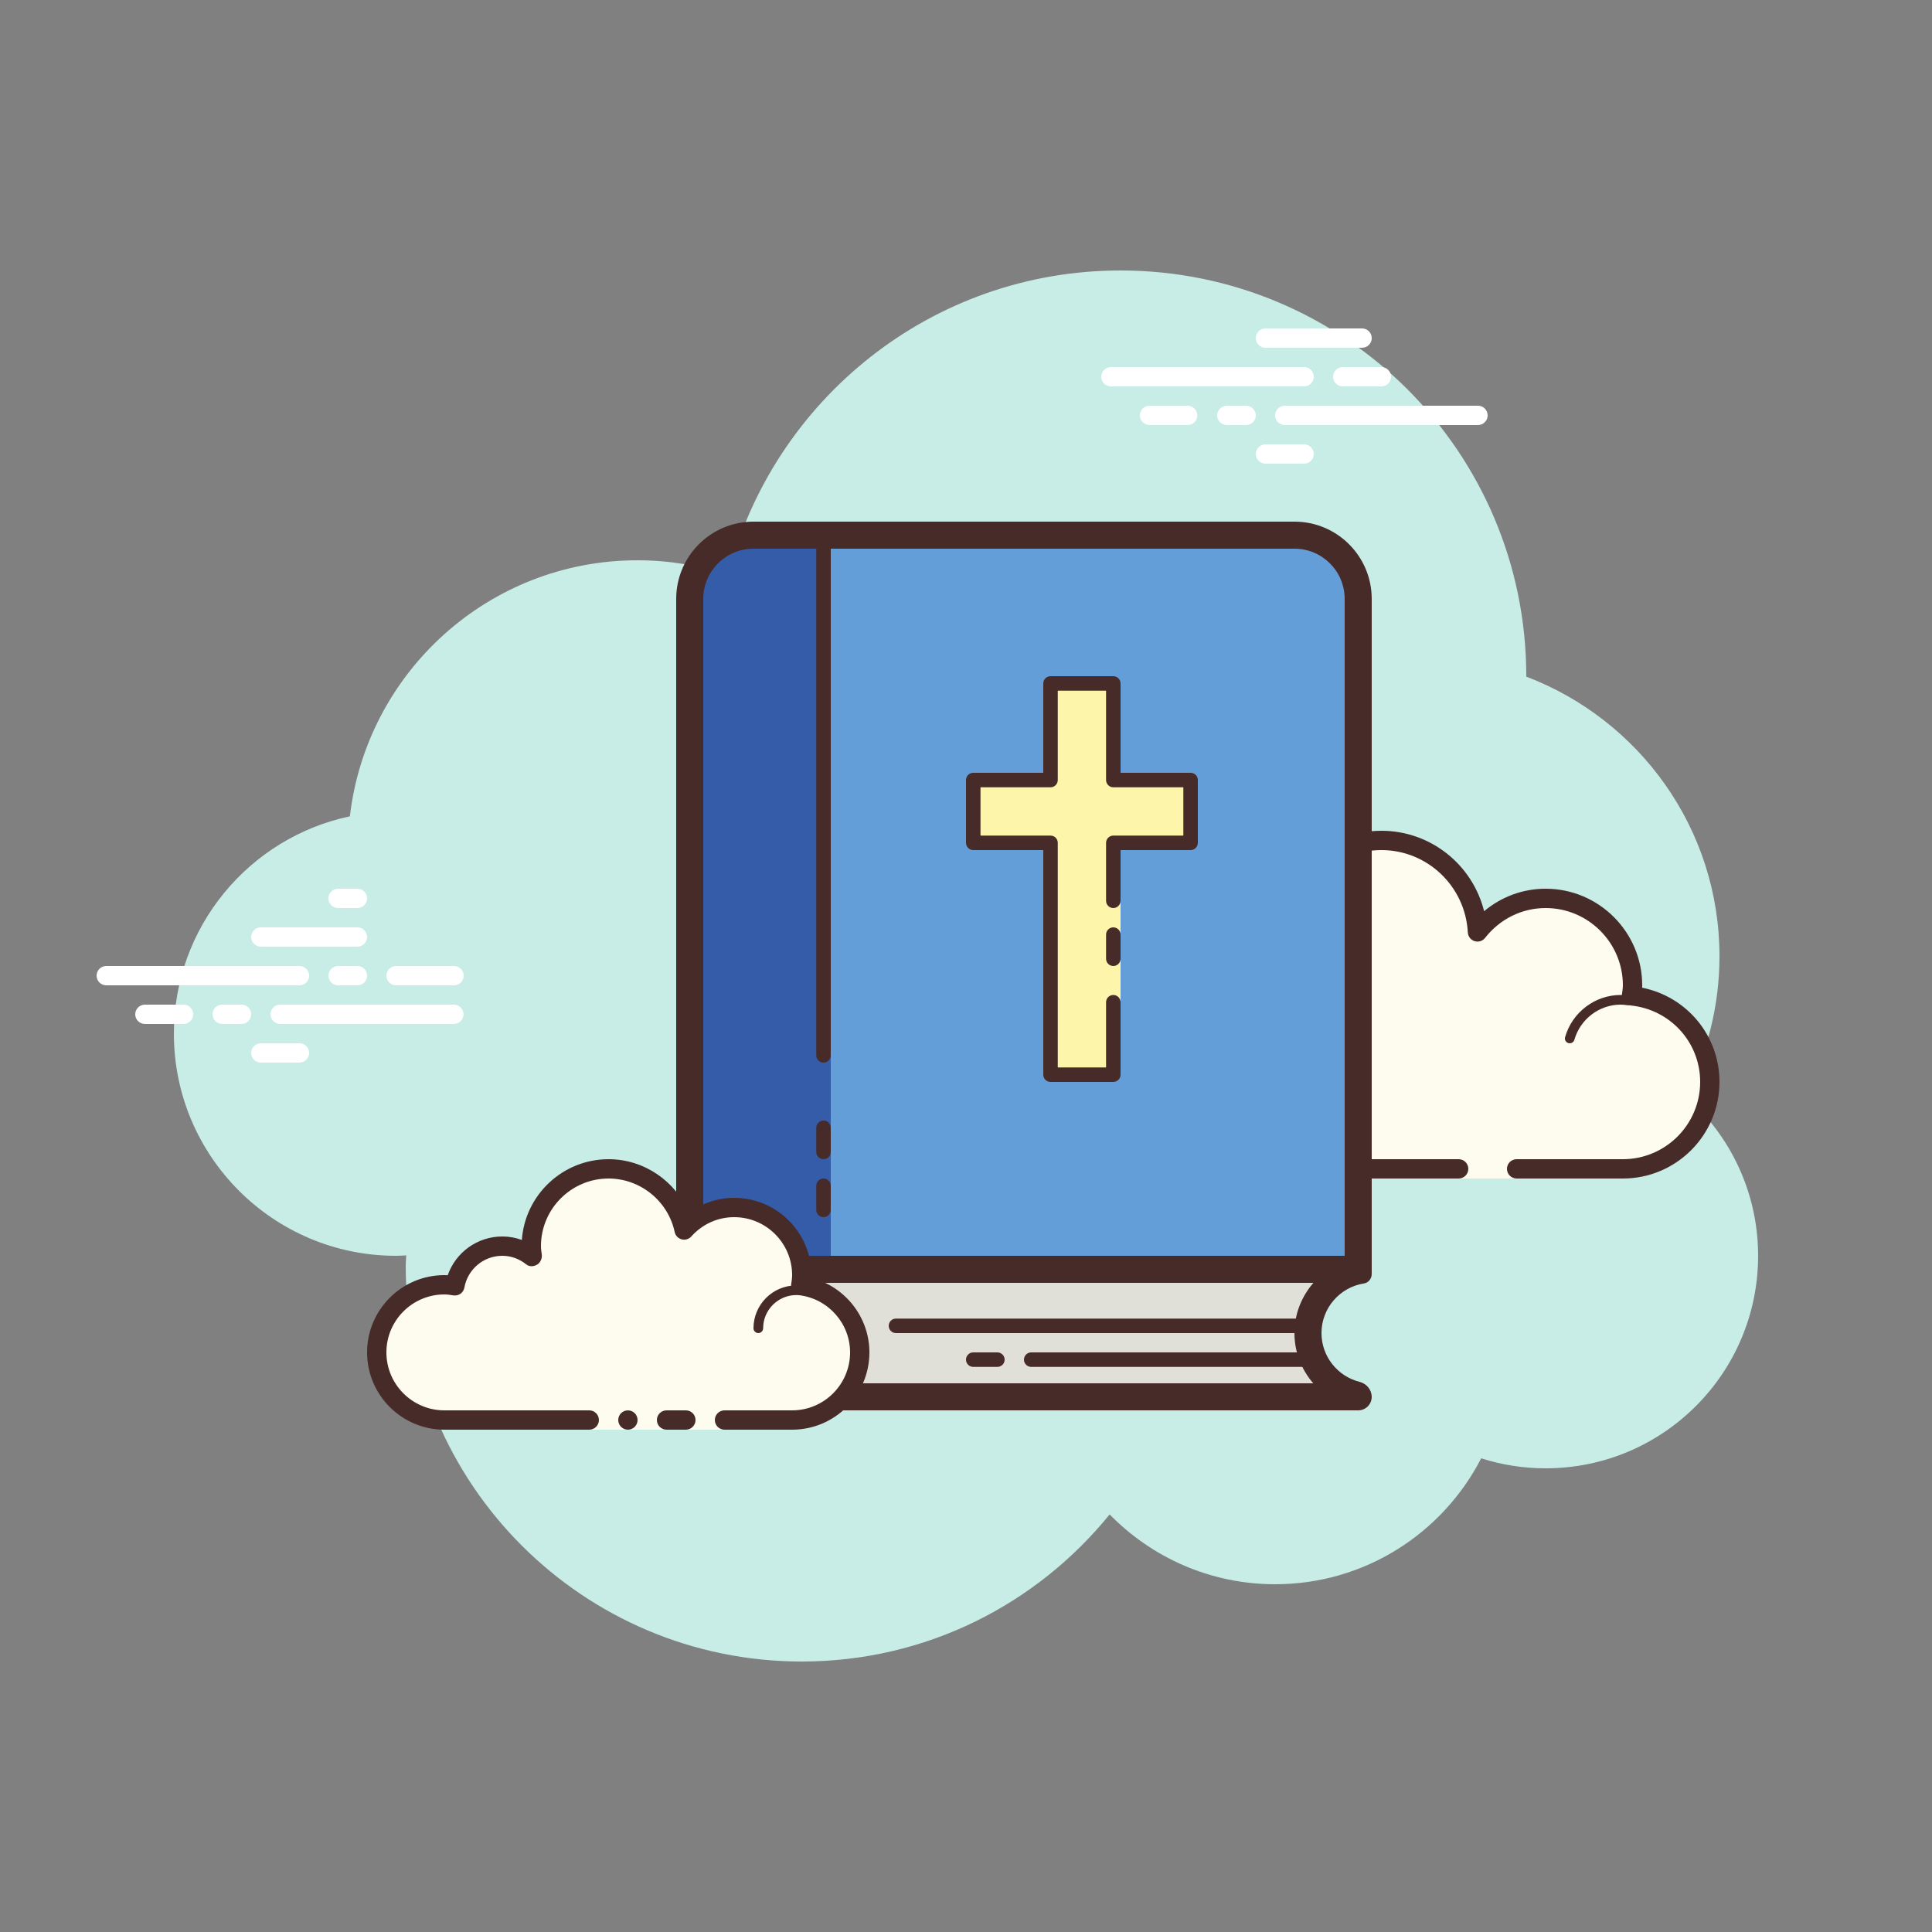 <?xml version="1.0" encoding="iso-8859-1"?>
<!-- Generator: Adobe Illustrator 22.1.0, SVG Export Plug-In . SVG Version: 6.00 Build 0)  -->
<svg version="1.1" id="Layer_1" xmlns="http://www.w3.org/2000/svg" xmlns:xlink="http://www.w3.org/1999/xlink" x="0px" y="0px"
	 viewBox="0 0 100 100" style="enable-background:new 0 0 100 100;" xml:space="preserve">
<rect x="0" y="0" width="100" height="100" fill="#808080" stroke="none"/>
<path style="fill:#C7EDE6;" d="M87.215,56.71C88.35,54.555,89,52.105,89,49.5c0-6.621-4.159-12.257-10.001-14.478
	C78.999,35.015,79,35.008,79,35c0-11.598-9.402-21-21-21c-9.784,0-17.981,6.701-20.313,15.757C36.211,29.272,34.638,29,33,29
	c-7.692,0-14.023,5.793-14.89,13.252C12.906,43.353,9,47.969,9,53.5C9,59.851,14.149,65,20.5,65c0.177,0,0.352-0.012,0.526-0.022
	C21.022,65.153,21,65.324,21,65.5C21,76.822,30.178,86,41.5,86c6.437,0,12.175-2.972,15.934-7.614C59.612,80.611,62.64,82,66,82
	c4.65,0,8.674-2.65,10.666-6.518C77.718,75.817,78.837,76,80,76c6.075,0,11-4.925,11-11C91,61.689,89.53,58.727,87.215,56.71z"/>
<g>
	<path style="fill:#FDFCEF;" d="M75.5,60.5V61h3v-0.5c0,0,4.242,0,5.5,0c2.485,0,4.5-2.015,4.5-4.5c0-2.333-1.782-4.229-4.055-4.455
		C84.467,51.364,84.5,51.187,84.5,51c0-2.485-2.015-4.5-4.5-4.5c-1.438,0-2.703,0.686-3.527,1.736
		C76.333,45.6,74.171,43.5,71.5,43.5c-2.761,0-5,2.239-5,5c0,0.446,0.077,0.87,0.187,1.282C66.045,49.005,65.086,48.5,64,48.5
		c-1.781,0-3.234,1.335-3.455,3.055C60.364,51.533,60.187,51.5,60,51.5c-2.485,0-4.5,2.015-4.5,4.5s2.015,4.5,4.5,4.5s9.5,0,9.5,0
		H75.5z"/>
	<path style="fill:#472B29;" d="M71.5,43c-3.033,0-5.5,2.467-5.5,5.5c0,0.016,0,0.031,0,0.047C65.398,48.192,64.71,48,64,48
		c-1.831,0-3.411,1.261-3.858,3.005C60.095,51.002,60.048,51,60,51c-2.757,0-5,2.243-5,5s2.243,5,5,5h15.5
		c0.276,0,0.5-0.224,0.5-0.5S75.776,60,75.5,60H60c-2.206,0-4-1.794-4-4s1.794-4,4-4c0.117,0,0.23,0.017,0.343,0.032l0.141,0.019
		c0.021,0.003,0.041,0.004,0.062,0.004c0.246,0,0.462-0.185,0.495-0.437C61.232,50.125,62.504,49,64,49
		c0.885,0,1.723,0.401,2.301,1.1c0.098,0.118,0.241,0.182,0.386,0.182c0.078,0,0.156-0.018,0.228-0.056
		c0.209-0.107,0.314-0.346,0.254-0.573C67.054,49.218,67,48.852,67,48.5c0-2.481,2.019-4.5,4.5-4.5c2.381,0,4.347,1.872,4.474,4.263
		c0.011,0.208,0.15,0.387,0.349,0.45c0.05,0.016,0.101,0.024,0.152,0.024c0.15,0,0.296-0.069,0.392-0.192
		C77.638,47.563,78.779,47,80,47c2.206,0,4,1.794,4,4c0,0.117-0.017,0.23-0.032,0.343l-0.019,0.141
		c-0.016,0.134,0.022,0.268,0.106,0.373c0.084,0.105,0.207,0.172,0.34,0.185C86.451,52.247,88,53.949,88,56c0,2.206-1.794,4-4,4
		h-5.5c-0.276,0-0.5,0.224-0.5,0.5s0.224,0.5,0.5,0.5H84c2.757,0,5-2.243,5-5c0-2.397-1.689-4.413-4.003-4.877
		C84.999,51.082,85,51.041,85,51c0-2.757-2.243-5-5-5c-1.176,0-2.293,0.416-3.183,1.164C76.219,44.76,74.055,43,71.5,43L71.5,43z"/>
	<path style="fill:#472B29;" d="M70,50c-1.403,0-2.609,0.999-2.913,2.341C66.72,52.119,66.301,52,65.875,52
		c-1.202,0-2.198,0.897-2.353,2.068C63.319,54.022,63.126,54,62.937,54c-1.529,0-2.811,1.2-2.918,2.732
		C60.01,56.87,60.114,56.99,60.251,57c0.006,0,0.012,0,0.018,0c0.13,0,0.24-0.101,0.249-0.232c0.089-1.271,1.151-2.268,2.419-2.268
		c0.229,0,0.47,0.042,0.738,0.127c0.022,0.007,0.045,0.01,0.067,0.01c0.055,0,0.11-0.02,0.156-0.054
		C63.962,54.537,64,54.455,64,54.375c0-1.034,0.841-1.875,1.875-1.875c0.447,0,0.885,0.168,1.231,0.473
		c0.047,0.041,0.106,0.063,0.165,0.063c0.032,0,0.063-0.006,0.093-0.019c0.088-0.035,0.148-0.117,0.155-0.212
		C67.623,51.512,68.712,50.5,70,50.5c0.208,0,0.425,0.034,0.682,0.107c0.023,0.007,0.047,0.01,0.07,0.01
		c0.109,0,0.207-0.073,0.239-0.182c0.038-0.133-0.039-0.271-0.172-0.309C70.517,50.04,70.256,50,70,50L70,50z"/>
	<path style="fill:#472B29;" d="M83.883,51.5c-1.326,0-2.508,0.897-2.874,2.182c-0.038,0.133,0.039,0.271,0.172,0.309
		C81.205,53.997,81.228,54,81.25,54c0.109,0,0.209-0.072,0.24-0.182C81.795,52.748,82.779,52,83.883,52
		c0.117,0,0.23,0.014,0.342,0.029c0.012,0.002,0.023,0.003,0.035,0.003c0.121,0,0.229-0.092,0.246-0.217
		c0.019-0.137-0.077-0.263-0.214-0.281C84.158,51.516,84.022,51.5,83.883,51.5L83.883,51.5z"/>
</g>
<g>
	<path style="fill:#FFFFFF;" d="M15.5,51h-10C5.224,51,5,50.776,5,50.5S5.224,50,5.5,50h10c0.276,0,0.5,0.224,0.5,0.5
		S15.777,51,15.5,51z"/>
	<path style="fill:#FFFFFF;" d="M18.5,51h-1c-0.276,0-0.5-0.224-0.5-0.5s0.224-0.5,0.5-0.5h1c0.276,0,0.5,0.224,0.5,0.5
		S18.777,51,18.5,51z"/>
	<path style="fill:#FFFFFF;" d="M23.491,53H14.5c-0.276,0-0.5-0.224-0.5-0.5s0.224-0.5,0.5-0.5h8.991c0.276,0,0.5,0.224,0.5,0.5
		S23.767,53,23.491,53z"/>
	<path style="fill:#FFFFFF;" d="M12.5,53h-1c-0.276,0-0.5-0.224-0.5-0.5s0.224-0.5,0.5-0.5h1c0.276,0,0.5,0.224,0.5,0.5
		S12.777,53,12.5,53z"/>
	<path style="fill:#FFFFFF;" d="M9.5,53h-2C7.224,53,7,52.776,7,52.5S7.224,52,7.5,52h2c0.276,0,0.5,0.224,0.5,0.5S9.777,53,9.5,53z
		"/>
	<path style="fill:#FFFFFF;" d="M15.5,55h-2c-0.276,0-0.5-0.224-0.5-0.5s0.224-0.5,0.5-0.5h2c0.276,0,0.5,0.224,0.5,0.5
		S15.776,55,15.5,55z"/>
	<path style="fill:#FFFFFF;" d="M18.5,46c-0.177,0-0.823,0-1,0c-0.276,0-0.5,0.224-0.5,0.5c0,0.276,0.224,0.5,0.5,0.5
		c0.177,0,0.823,0,1,0c0.276,0,0.5-0.224,0.5-0.5C19,46.224,18.776,46,18.5,46z"/>
	<path style="fill:#FFFFFF;" d="M18.5,48c-0.177,0-4.823,0-5,0c-0.276,0-0.5,0.224-0.5,0.5c0,0.276,0.224,0.5,0.5,0.5
		c0.177,0,4.823,0,5,0c0.276,0,0.5-0.224,0.5-0.5C19,48.224,18.776,48,18.5,48z"/>
	<path style="fill:#FFFFFF;" d="M23.5,50c-0.177,0-2.823,0-3,0c-0.276,0-0.5,0.224-0.5,0.5c0,0.276,0.224,0.5,0.5,0.5
		c0.177,0,2.823,0,3,0c0.276,0,0.5-0.224,0.5-0.5C24,50.224,23.776,50,23.5,50z"/>
</g>
<g>
	<path style="fill:#FFFFFF;" d="M67.5,20h-10c-0.276,0-0.5-0.224-0.5-0.5s0.224-0.5,0.5-0.5h10c0.276,0,0.5,0.224,0.5,0.5
		S67.776,20,67.5,20z"/>
	<path style="fill:#FFFFFF;" d="M71.5,20h-2c-0.276,0-0.5-0.224-0.5-0.5s0.224-0.5,0.5-0.5h2c0.276,0,0.5,0.224,0.5,0.5
		S71.776,20,71.5,20z"/>
	<path style="fill:#FFFFFF;" d="M76.5,22h-10c-0.276,0-0.5-0.224-0.5-0.5s0.224-0.5,0.5-0.5h10c0.276,0,0.5,0.224,0.5,0.5
		S76.777,22,76.5,22z"/>
	<path style="fill:#FFFFFF;" d="M64.5,22h-1c-0.276,0-0.5-0.224-0.5-0.5s0.224-0.5,0.5-0.5h1c0.276,0,0.5,0.224,0.5,0.5
		S64.776,22,64.5,22z"/>
	<path style="fill:#FFFFFF;" d="M61.47,22H59.5c-0.276,0-0.5-0.224-0.5-0.5s0.224-0.5,0.5-0.5h1.97c0.276,0,0.5,0.224,0.5,0.5
		S61.746,22,61.47,22z"/>
	<path style="fill:#FFFFFF;" d="M70.5,18h-5c-0.276,0-0.5-0.224-0.5-0.5s0.224-0.5,0.5-0.5h5c0.276,0,0.5,0.224,0.5,0.5
		S70.777,18,70.5,18z"/>
	<path style="fill:#FFFFFF;" d="M67.5,24h-2c-0.276,0-0.5-0.224-0.5-0.5s0.224-0.5,0.5-0.5h2c0.276,0,0.5,0.224,0.5,0.5
		S67.776,24,67.5,24z"/>
</g>
<g>
	<g>
		<path style="fill:#E1E0D8;" d="M68.519,71.85H39c-1.571,0-2.85-1.278-2.85-2.85s1.278-2.85,2.85-2.85h29.531l-0.36,0.414
			C67.577,67.248,67.25,68.112,67.25,69c0,0.887,0.324,1.753,0.913,2.437L68.519,71.85z"/>
		<path style="fill:#649ED8;" d="M36.15,66.529V31c0-1.572,1.278-2.85,2.85-2.85h28c1.571,0,2.85,1.278,2.85,2.85v34.25H39
			c-0.895,0-1.737,0.319-2.437,0.922L36.15,66.529z"/>
		<path style="fill:#355CA8;" d="M43,28.15h-4c-1.571,0-2.85,1.278-2.85,2.85v35.529l0.413-0.356
			c0.699-0.604,1.542-0.922,2.437-0.922h4V28.15z"/>
	</g>
	<g>
		<path style="fill:#472B29;" d="M70.599,66.431C70.834,66.394,71,66.181,71,65.944V31c0-2.209-1.791-4-4-4H39c-2.209,0-4,1.791-4,4
			v38c0,0.552,0.112,1.078,0.314,1.557c0.202,0.479,0.495,0.91,0.857,1.271c0.181,0.181,0.379,0.345,0.592,0.488
			c0.426,0.288,0.909,0.495,1.43,0.602C38.454,72.972,38.724,73,39,73c0.087,0,31.235,0,31.3,0c0.386,0,0.699-0.313,0.7-0.699h0
			c0,0,0,0,0-0.001s0,0,0,0c0-0.003-0.002-0.006-0.002-0.009c-0.005-0.375-0.274-0.678-0.639-0.771
			C69.235,71.234,68.4,70.213,68.4,69C68.4,67.703,69.355,66.624,70.599,66.431z M39,28.4h28c1.436,0,2.6,1.164,2.6,2.6v34
			c0,0-28.57,0-30.6,0c-0.998,0-1.899,0.379-2.6,0.983V31C36.4,29.564,37.564,28.4,39,28.4z M39,71.6c-1.434,0-2.6-1.166-2.6-2.6
			s1.166-2.6,2.6-2.6h28.983C67.376,67.098,67,68.001,67,69c0,0.996,0.371,1.9,0.974,2.6H39z"/>
		<path style="fill:#472B29;" d="M42.625,55c-0.207,0-0.375-0.168-0.375-0.375v-26.25c0-0.207,0.168-0.375,0.375-0.375
			S43,28.168,43,28.375v26.25C43,54.832,42.832,55,42.625,55z"/>
		<path style="fill:#472B29;" d="M42.625,60c-0.207,0-0.375-0.168-0.375-0.375v-1.25c0-0.207,0.168-0.375,0.375-0.375
			S43,58.168,43,58.375v1.25C43,59.832,42.832,60,42.625,60z"/>
		<path style="fill:#472B29;" d="M42.625,63c-0.207,0-0.375-0.168-0.375-0.375v-1.25c0-0.207,0.168-0.375,0.375-0.375
			S43,61.168,43,61.375v1.25C43,62.832,42.832,63,42.625,63z"/>
		<path style="fill:#472B29;" d="M67.625,69h-21.25C46.168,69,46,68.832,46,68.625s0.168-0.375,0.375-0.375h21.25
			c0.207,0,0.375,0.168,0.375,0.375S67.832,69,67.625,69z"/>
		<path style="fill:#472B29;" d="M67.625,70.75h-14.25c-0.207,0-0.375-0.168-0.375-0.375S53.168,70,53.375,70h14.25
			C67.832,70,68,70.168,68,70.375S67.832,70.75,67.625,70.75z"/>
		<path style="fill:#472B29;" d="M51.625,70.75h-1.25c-0.207,0-0.375-0.168-0.375-0.375S50.168,70,50.375,70h1.25
			C51.832,70,52,70.168,52,70.375S51.832,70.75,51.625,70.75z"/>
	</g>
	<g>
		<polygon style="fill:#FDF5A9;" points="62,40.375 62,43.625 61.625,44 58,44 58,55.625 57.625,56 54.375,56 54,55.625 54,44 
			50.375,44 50,43.625 50,40.5 50.5,40 54,40 54,35.375 54.375,35 57.625,35 58,35.375 58,40 61.625,40 		"/>
		<path style="fill:#472B29;" d="M57.625,56h-3.25C54.168,56,54,55.832,54,55.625V44h-3.625C50.168,44,50,43.832,50,43.625v-3.25
			C50,40.168,50.168,40,50.375,40H54v-4.625C54,35.168,54.168,35,54.375,35h3.25C57.832,35,58,35.168,58,35.375V40h3.625
			C61.832,40,62,40.168,62,40.375v3.25C62,43.832,61.832,44,61.625,44H58v2.625C58,46.832,57.832,47,57.625,47
			s-0.375-0.168-0.375-0.375v-3c0-0.207,0.168-0.375,0.375-0.375h3.625v-2.5h-3.625c-0.207,0-0.375-0.168-0.375-0.375V35.75h-2.5
			v4.625c0,0.207-0.168,0.375-0.375,0.375H50.75v2.5h3.625c0.207,0,0.375,0.168,0.375,0.375V55.25h2.5v-3.375
			c0-0.207,0.168-0.375,0.375-0.375S58,51.668,58,51.875v3.75C58,55.832,57.832,56,57.625,56z"/>
		<path style="fill:#472B29;" d="M57.625,50c-0.207,0-0.375-0.168-0.375-0.375v-1.25c0-0.207,0.168-0.375,0.375-0.375
			S58,48.168,58,48.375v1.25C58,49.832,57.832,50,57.625,50z"/>
	</g>
</g>
<g>
	<path style="fill:#FDFCEF;" d="M37.5,73.5c0,0,1.567,0,3.5,0s3.5-1.567,3.5-3.5c0-1.781-1.335-3.234-3.055-3.455
		C41.473,66.366,41.5,66.187,41.5,66c0-1.933-1.567-3.5-3.5-3.5c-1.032,0-1.95,0.455-2.59,1.165
		c-0.384-1.808-1.987-3.165-3.91-3.165c-2.209,0-4,1.791-4,4c0,0.191,0.03,0.374,0.056,0.558C27.128,64.714,26.592,64.5,26,64.5
		c-1.228,0-2.245,0.887-2.455,2.055C23.366,66.527,23.187,66.5,23,66.5c-1.933,0-3.5,1.567-3.5,3.5s1.567,3.5,3.5,3.5s7.5,0,7.5,0
		V74h7V73.5z"/>
	<path style="fill:#472B29;" d="M39.25,69C39.112,69,39,68.888,39,68.75c0-1.223,0.995-2.218,2.218-2.218
		c0.034,0.009,0.737-0.001,1.244,0.136c0.133,0.036,0.212,0.173,0.176,0.306c-0.036,0.134-0.173,0.213-0.306,0.176
		c-0.444-0.12-1.1-0.12-1.113-0.118c-0.948,0-1.719,0.771-1.719,1.718C39.5,68.888,39.388,69,39.25,69z"/>
	<circle style="fill:#472B29;" cx="32.5" cy="73.5" r="0.5"/>
	<path style="fill:#472B29;" d="M41,74h-3.5c-0.276,0-0.5-0.224-0.5-0.5s0.224-0.5,0.5-0.5H41c1.654,0,3-1.346,3-3
		c0-1.496-1.125-2.768-2.618-2.959c-0.134-0.018-0.255-0.088-0.336-0.196s-0.115-0.244-0.094-0.377C40.975,66.314,41,66.16,41,66
		c0-1.654-1.346-3-3-3c-0.85,0-1.638,0.355-2.219,1c-0.125,0.139-0.321,0.198-0.5,0.148c-0.182-0.049-0.321-0.195-0.36-0.379
		C34.58,62.165,33.141,61,31.5,61c-1.93,0-3.5,1.57-3.5,3.5c0,0.143,0.021,0.28,0.041,0.418c0.029,0.203-0.063,0.438-0.242,0.54
		c-0.179,0.102-0.396,0.118-0.556-0.01C26.878,65.155,26.449,65,26,65c-0.966,0-1.792,0.691-1.963,1.644
		c-0.048,0.267-0.296,0.446-0.569,0.405C23.314,67.025,23.16,67,23,67c-1.654,0-3,1.346-3,3s1.346,3,3,3h7.5
		c0.276,0,0.5,0.224,0.5,0.5S30.776,74,30.5,74H23c-2.206,0-4-1.794-4-4s1.794-4,4-4c0.059,0,0.116,0.002,0.174,0.006
		C23.588,64.82,24.711,64,26,64c0.349,0,0.689,0.061,1.011,0.18C27.176,61.847,29.126,60,31.5,60c1.831,0,3.466,1.127,4.153,2.774
		C36.333,62.276,37.155,62,38,62c2.206,0,4,1.794,4,4c0,0.048-0.001,0.095-0.004,0.142C43.739,66.59,45,68.169,45,70
		C45,72.206,43.206,74,41,74z"/>
	<path style="fill:#472B29;" d="M35.5,73c-0.159,0-0.841,0-1,0c-0.276,0-0.5,0.224-0.5,0.5c0,0.276,0.224,0.5,0.5,0.5
		c0.159,0,0.841,0,1,0c0.276,0,0.5-0.224,0.5-0.5C36,73.224,35.776,73,35.5,73z"/>
</g>
</svg>
